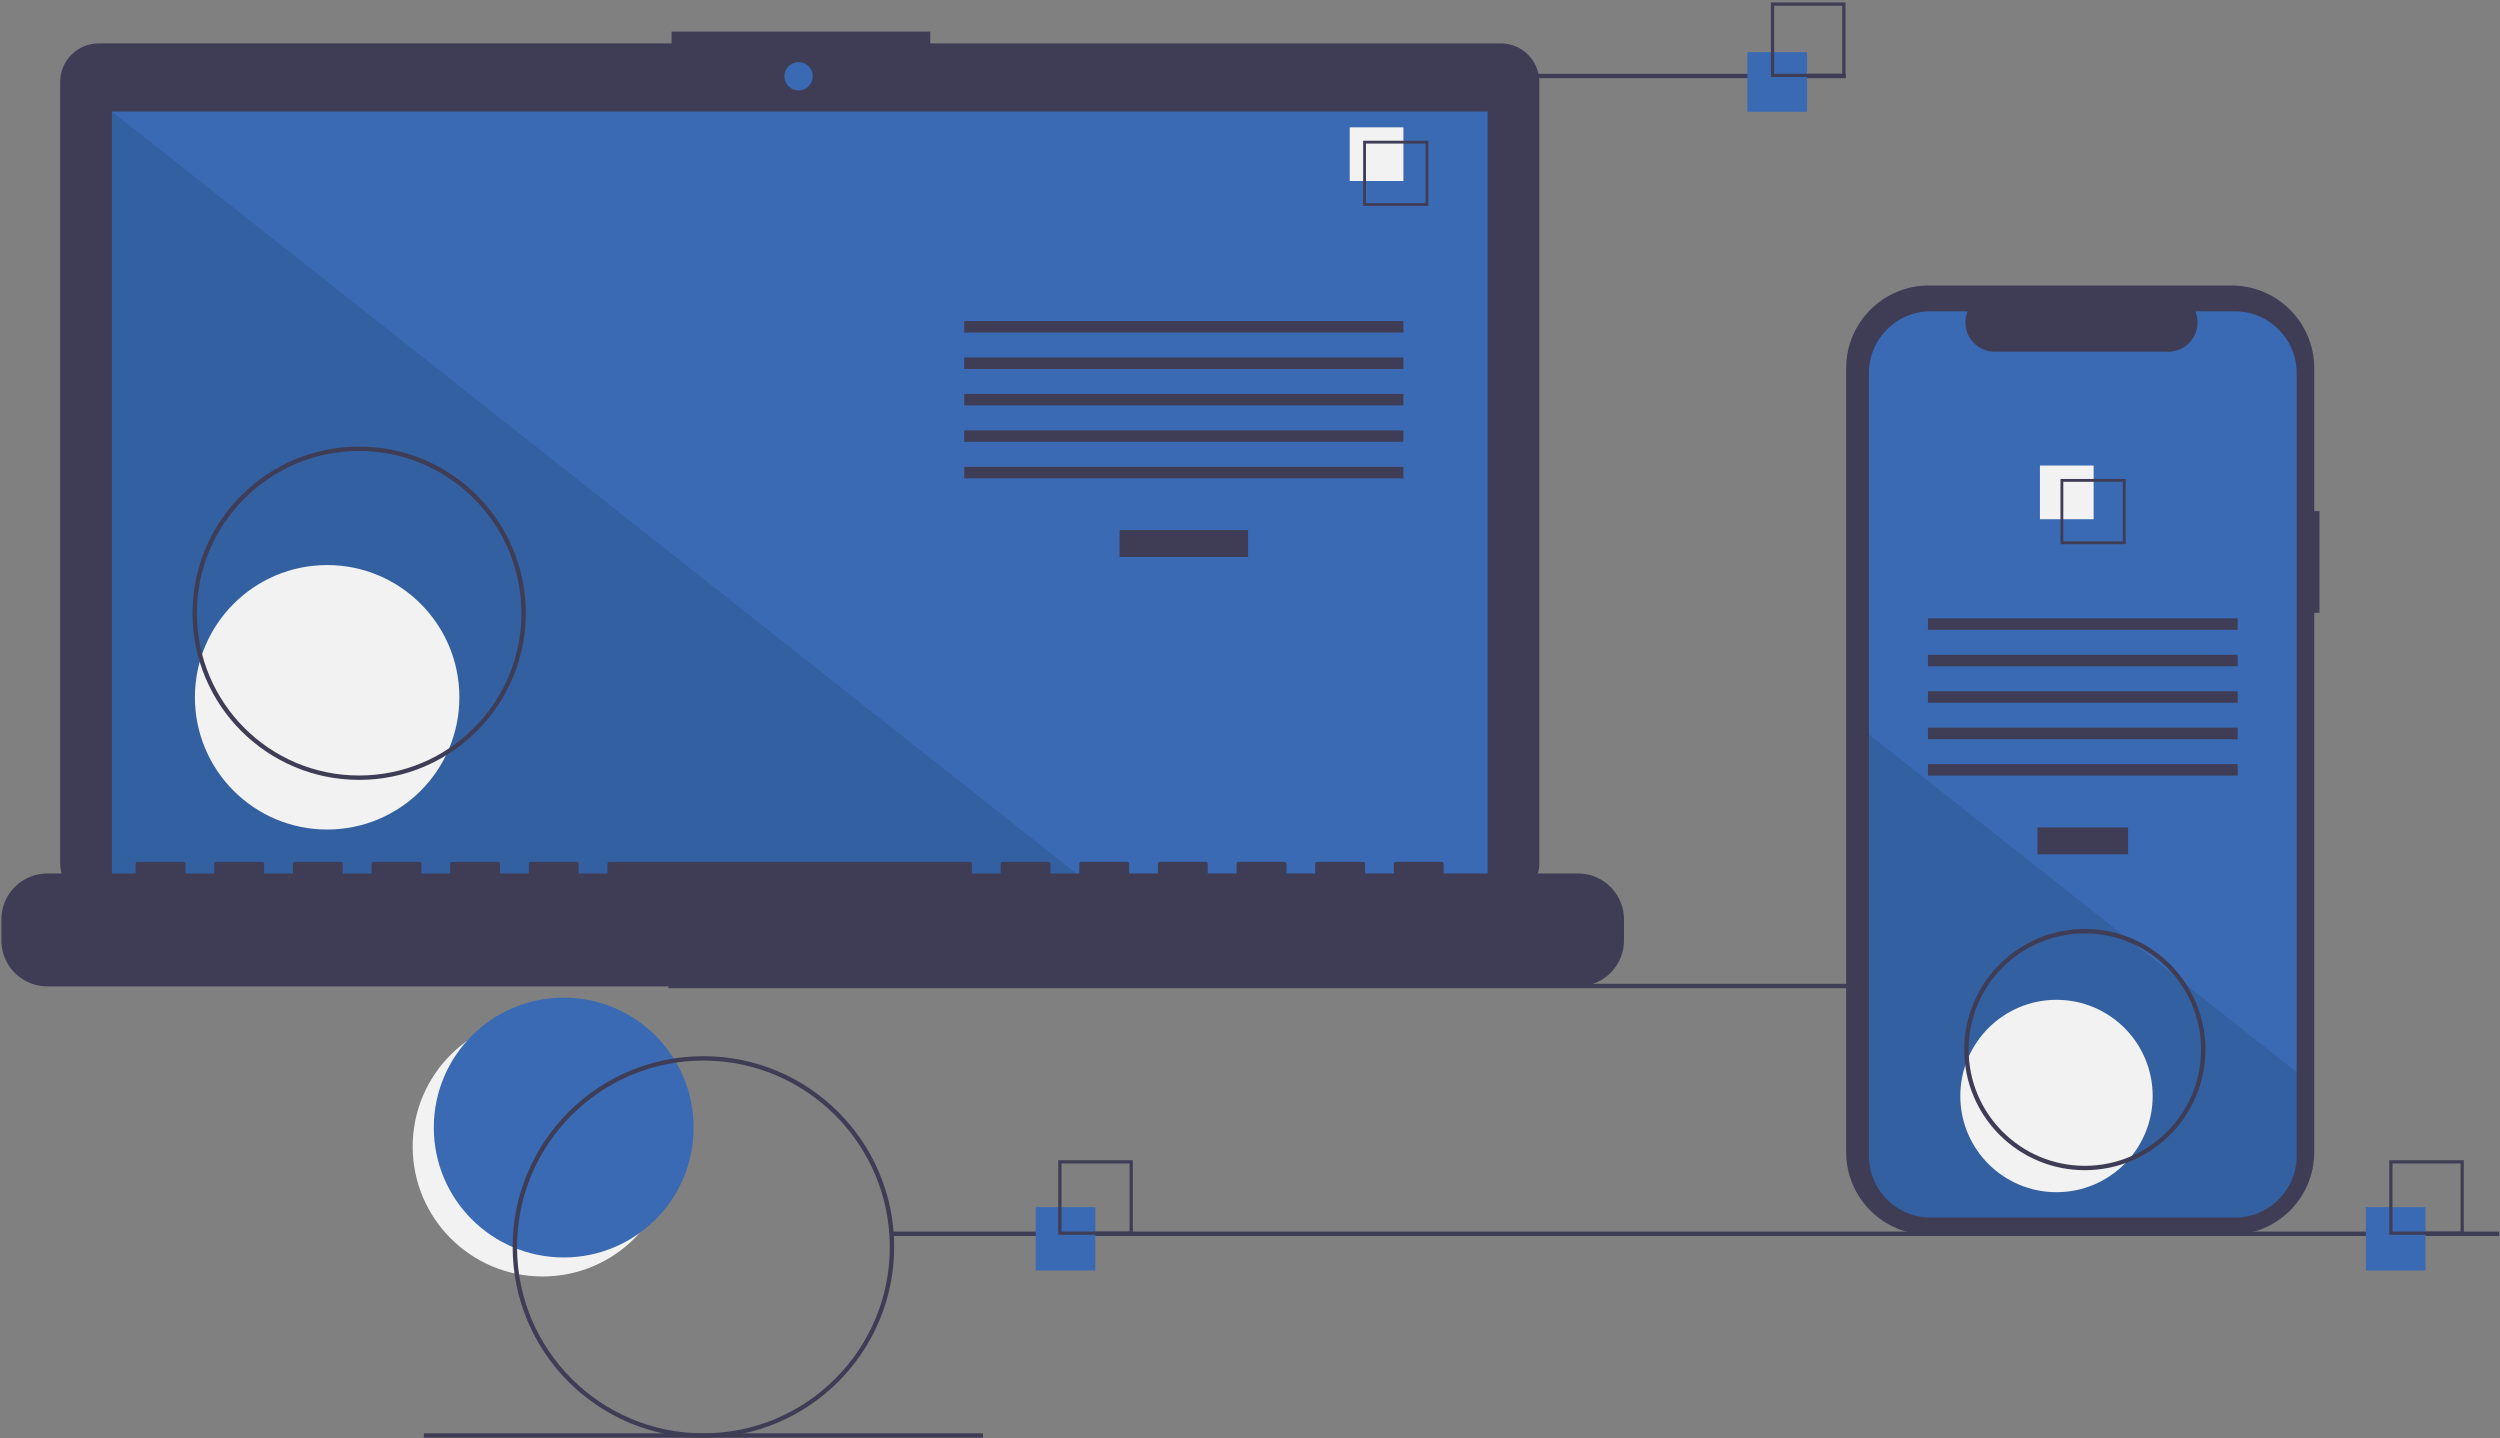 <svg xmlns="http://www.w3.org/2000/svg" width="671" height="386" viewBox="0 0 671 386"><rect x="0" y="0" width="671" height="386" fill="#808080" stroke="none"/><g><g><g><path fill="#f2f2f2" d="M110.765 307.737c0-19.256 15.61-34.866 34.867-34.866 19.256 0 34.866 15.61 34.866 34.866s-15.61 34.867-34.866 34.867c-19.257 0-34.867-15.61-34.867-34.867z"/></g><g><path fill="#396ab3" d="M116.434 302.635c0-19.257 15.61-34.867 34.867-34.867 19.256 0 34.867 15.61 34.867 34.867 0 19.256-15.61 34.866-34.867 34.866-19.256 0-34.867-15.61-34.867-34.866z"/></g><g><path fill="#3f3d56" d="M179.38 265.232v-1.177h431.394v1.177z"/></g><g><path fill="#3f3d56" d="M402.8 11.64H249.682V8.482h-69.43v3.156H26.503c-5.72 0-10.357 4.637-10.357 10.358v209.665c0 5.72 4.637 10.358 10.357 10.358H402.8c5.72 0 10.357-4.637 10.357-10.358V21.997c0-5.72-4.637-10.358-10.357-10.358z"/></g><g><path fill="#396ab3" d="M30.032 238.233V29.943h369.24v208.29z"/></g><g><path fill="#396ab3" d="M210.549 20.476a3.787 3.787 0 1 1 7.574 0 3.787 3.787 0 0 1-7.574 0z"/></g><g opacity=".1"><path d="M293.675 238.233H30.032V29.943z"/></g><g><path fill="#f2f2f2" d="M52.314 187.154c0-19.602 15.89-35.493 35.493-35.493 19.602 0 35.492 15.89 35.492 35.493 0 19.602-15.89 35.492-35.492 35.492-19.602 0-35.493-15.89-35.493-35.492z"/></g><g><path fill="#3f3d56" d="M300.49 149.483v-7.208h34.49v7.208z"/></g><g><path fill="#3f3d56" d="M258.792 89.252v-3.089h117.887v3.089z"/></g><g><path fill="#3f3d56" d="M258.792 99.033v-3.089h117.887v3.089z"/></g><g><path fill="#3f3d56" d="M258.792 108.814v-3.089h117.887v3.089z"/></g><g><path fill="#3f3d56" d="M258.792 118.595v-3.089h117.887v3.089z"/></g><g><path fill="#3f3d56" d="M258.792 128.376v-3.089h117.887v3.09z"/></g><g><path fill="#f2f2f2" d="M362.265 48.583V34.17h14.414v14.414z"/></g><g><path fill="#3f3d56" d="M366.63 38.534h15.98v15.98h-15.98zm16.741-.761h-17.503v17.503h17.503z"/></g><g><path fill="#3f3d56" d="M423.525 234.446h-36.036v-2.597a.515.515 0 0 0-.514-.515H374.62a.515.515 0 0 0-.515.515v2.597h-7.722v-2.597a.515.515 0 0 0-.515-.515h-12.355a.515.515 0 0 0-.515.515v2.597h-7.721v-2.597a.515.515 0 0 0-.515-.515h-12.355a.515.515 0 0 0-.515.515v2.597h-7.722v-2.597a.515.515 0 0 0-.515-.515H311.3a.515.515 0 0 0-.514.515v2.597h-7.722v-2.597a.515.515 0 0 0-.515-.515h-12.355a.515.515 0 0 0-.515.515v2.597h-7.722v-2.597a.515.515 0 0 0-.515-.515h-12.355a.515.515 0 0 0-.514.515v2.597h-7.722v-2.597a.515.515 0 0 0-.515-.515h-96.78a.515.515 0 0 0-.516.515v2.597h-7.721v-2.597a.515.515 0 0 0-.515-.515h-12.355a.515.515 0 0 0-.515.515v2.597h-7.722v-2.597a.515.515 0 0 0-.515-.515h-12.355a.515.515 0 0 0-.515.515v2.597h-7.721v-2.597a.515.515 0 0 0-.515-.515h-12.355a.515.515 0 0 0-.515.515v2.597h-7.722v-2.597a.515.515 0 0 0-.515-.515H79.13a.515.515 0 0 0-.514.515v2.597h-7.722v-2.597a.515.515 0 0 0-.515-.515H58.023a.515.515 0 0 0-.515.515v2.597h-7.722v-2.597a.515.515 0 0 0-.515-.515H36.916a.515.515 0 0 0-.514.515v2.597h-23.68c-6.824 0-12.356 5.531-12.356 12.355v5.586c0 6.824 5.532 12.355 12.355 12.355h410.804c6.823 0 12.355-5.531 12.355-12.355v-5.586c0-6.824-5.532-12.355-12.355-12.355z"/></g><g><path fill="#3f3d56" d="M96.398 121.042c24.041.027 43.524 19.51 43.551 43.551 0 24.053-19.498 43.552-43.551 43.552s-43.552-19.499-43.552-43.552c0-24.052 19.499-43.55 43.552-43.55zm0 88.28c24.691-.028 44.7-20.037 44.728-44.729 0-24.702-20.025-44.728-44.728-44.728-24.703 0-44.729 20.026-44.729 44.728 0 24.703 20.026 44.729 44.729 44.729z"/></g><g><path fill="#3f3d56" d="M345.347 20.992v-1.177h150.075v1.177z"/></g><g><path fill="#3f3d56" d="M239.411 331.737v-1.178h431.394v1.178z"/></g><g><path fill="#3f3d56" d="M113.76 385.881v-1.177h150.075v1.177z"/></g><g><path fill="#396ab3" d="M278 341v-17h16v17z"/></g><g><path fill="#3f3d56" d="M284.909 312.277h18.27v18.27h-18.27zm19.14-.87h-20.01v20.01h20.01z"/></g><g><path fill="#396ab3" d="M469 30V14h16v16z"/></g><g><path fill="#3f3d56" d="M476.181 1.532h18.27v18.27h-18.27zm19.14-.87h-20.01v20.01h20.01z"/></g><g><path fill="#396ab3" d="M635 341v-17h16v17z"/></g><g><path fill="#3f3d56" d="M642.147 312.277h18.27v18.27h-18.27zm19.14-.87h-20.01v20.01h20.01z"/></g><g><path fill="#3f3d56" d="M622.545 137.177h-1.4v-38.35c0-12.258-9.937-22.196-22.195-22.196H517.7c-12.258 0-22.195 9.938-22.195 22.196v210.39c0 12.258 9.937 22.195 22.196 22.195h81.249c12.258 0 22.196-9.937 22.196-22.196V164.475h1.4z"/></g><g><path fill="#396ab3" d="M616.419 100.132v210.082c0 9.157-7.421 16.579-16.576 16.579h-81.638c-9.152 0-16.573-7.421-16.573-16.576V100.132c0-9.151 7.418-16.572 16.57-16.574h9.908a7.874 7.874 0 0 0 7.291 10.847h46.547a7.874 7.874 0 0 0 7.292-10.847h10.606c9.15 0 16.57 7.42 16.573 16.572z"/></g><g><path fill="#3f3d56" d="M546.865 229.285v-7.207h24.32v7.207z"/></g><g><path fill="#3f3d56" d="M517.463 169.054v-3.088h83.124v3.088z"/></g><g><path fill="#3f3d56" d="M517.463 178.836v-3.09h83.124v3.09z"/></g><g><path fill="#3f3d56" d="M517.463 188.617v-3.09h83.124v3.09z"/></g><g><path fill="#3f3d56" d="M517.463 198.398v-3.09h83.124v3.09z"/></g><g><path fill="#3f3d56" d="M517.463 208.179v-3.09h83.124v3.09z"/></g><g><path fill="#f2f2f2" d="M547.515 139.361v-14.414h14.414v14.414z"/></g><g><path fill="#3f3d56" d="M569.776 145.296h-15.984V129.31h15.984zm-16.743-16.744v17.503h17.503v-17.503z"/></g><g opacity=".1"><path d="M616.419 287.78v22.434c0 9.157-7.421 16.579-16.576 16.579h-81.638c-9.152 0-16.573-7.421-16.573-16.576V197.092l68.781 54.34 1.177.93 12.795 10.104 1.195.948z"/></g><g><path fill="#f2f2f2" d="M526.145 294.167c0-14.259 11.56-25.818 25.818-25.818 14.258 0 25.817 11.56 25.817 25.818 0 14.259-11.559 25.817-25.817 25.817-14.259 0-25.818-11.558-25.818-25.817z"/></g><g><path fill="#3f3d56" d="M188.797 284.654c27.616.031 49.994 22.41 50.026 50.025 0 27.628-22.398 50.025-50.026 50.025-27.628 0-50.025-22.397-50.025-50.025s22.397-50.025 50.025-50.025zm0 101.227c28.265-.032 51.17-22.937 51.203-51.202 0-28.278-22.924-51.202-51.203-51.202-28.278 0-51.202 22.924-51.202 51.202s22.924 51.202 51.202 51.202z"/></g><g><path fill="#3f3d56" d="M590.765 281.711c0 17.227-13.966 31.193-31.193 31.193-17.227 0-31.192-13.966-31.192-31.193 0-17.227 13.965-31.192 31.192-31.192 17.22.02 31.173 13.973 31.193 31.192zm1.177 0c0-17.877-14.493-32.369-32.37-32.369-17.877 0-32.369 14.492-32.369 32.37 0 17.876 14.492 32.369 32.37 32.369 17.868-.02 32.349-14.501 32.369-32.37z"/></g></g></g></svg>